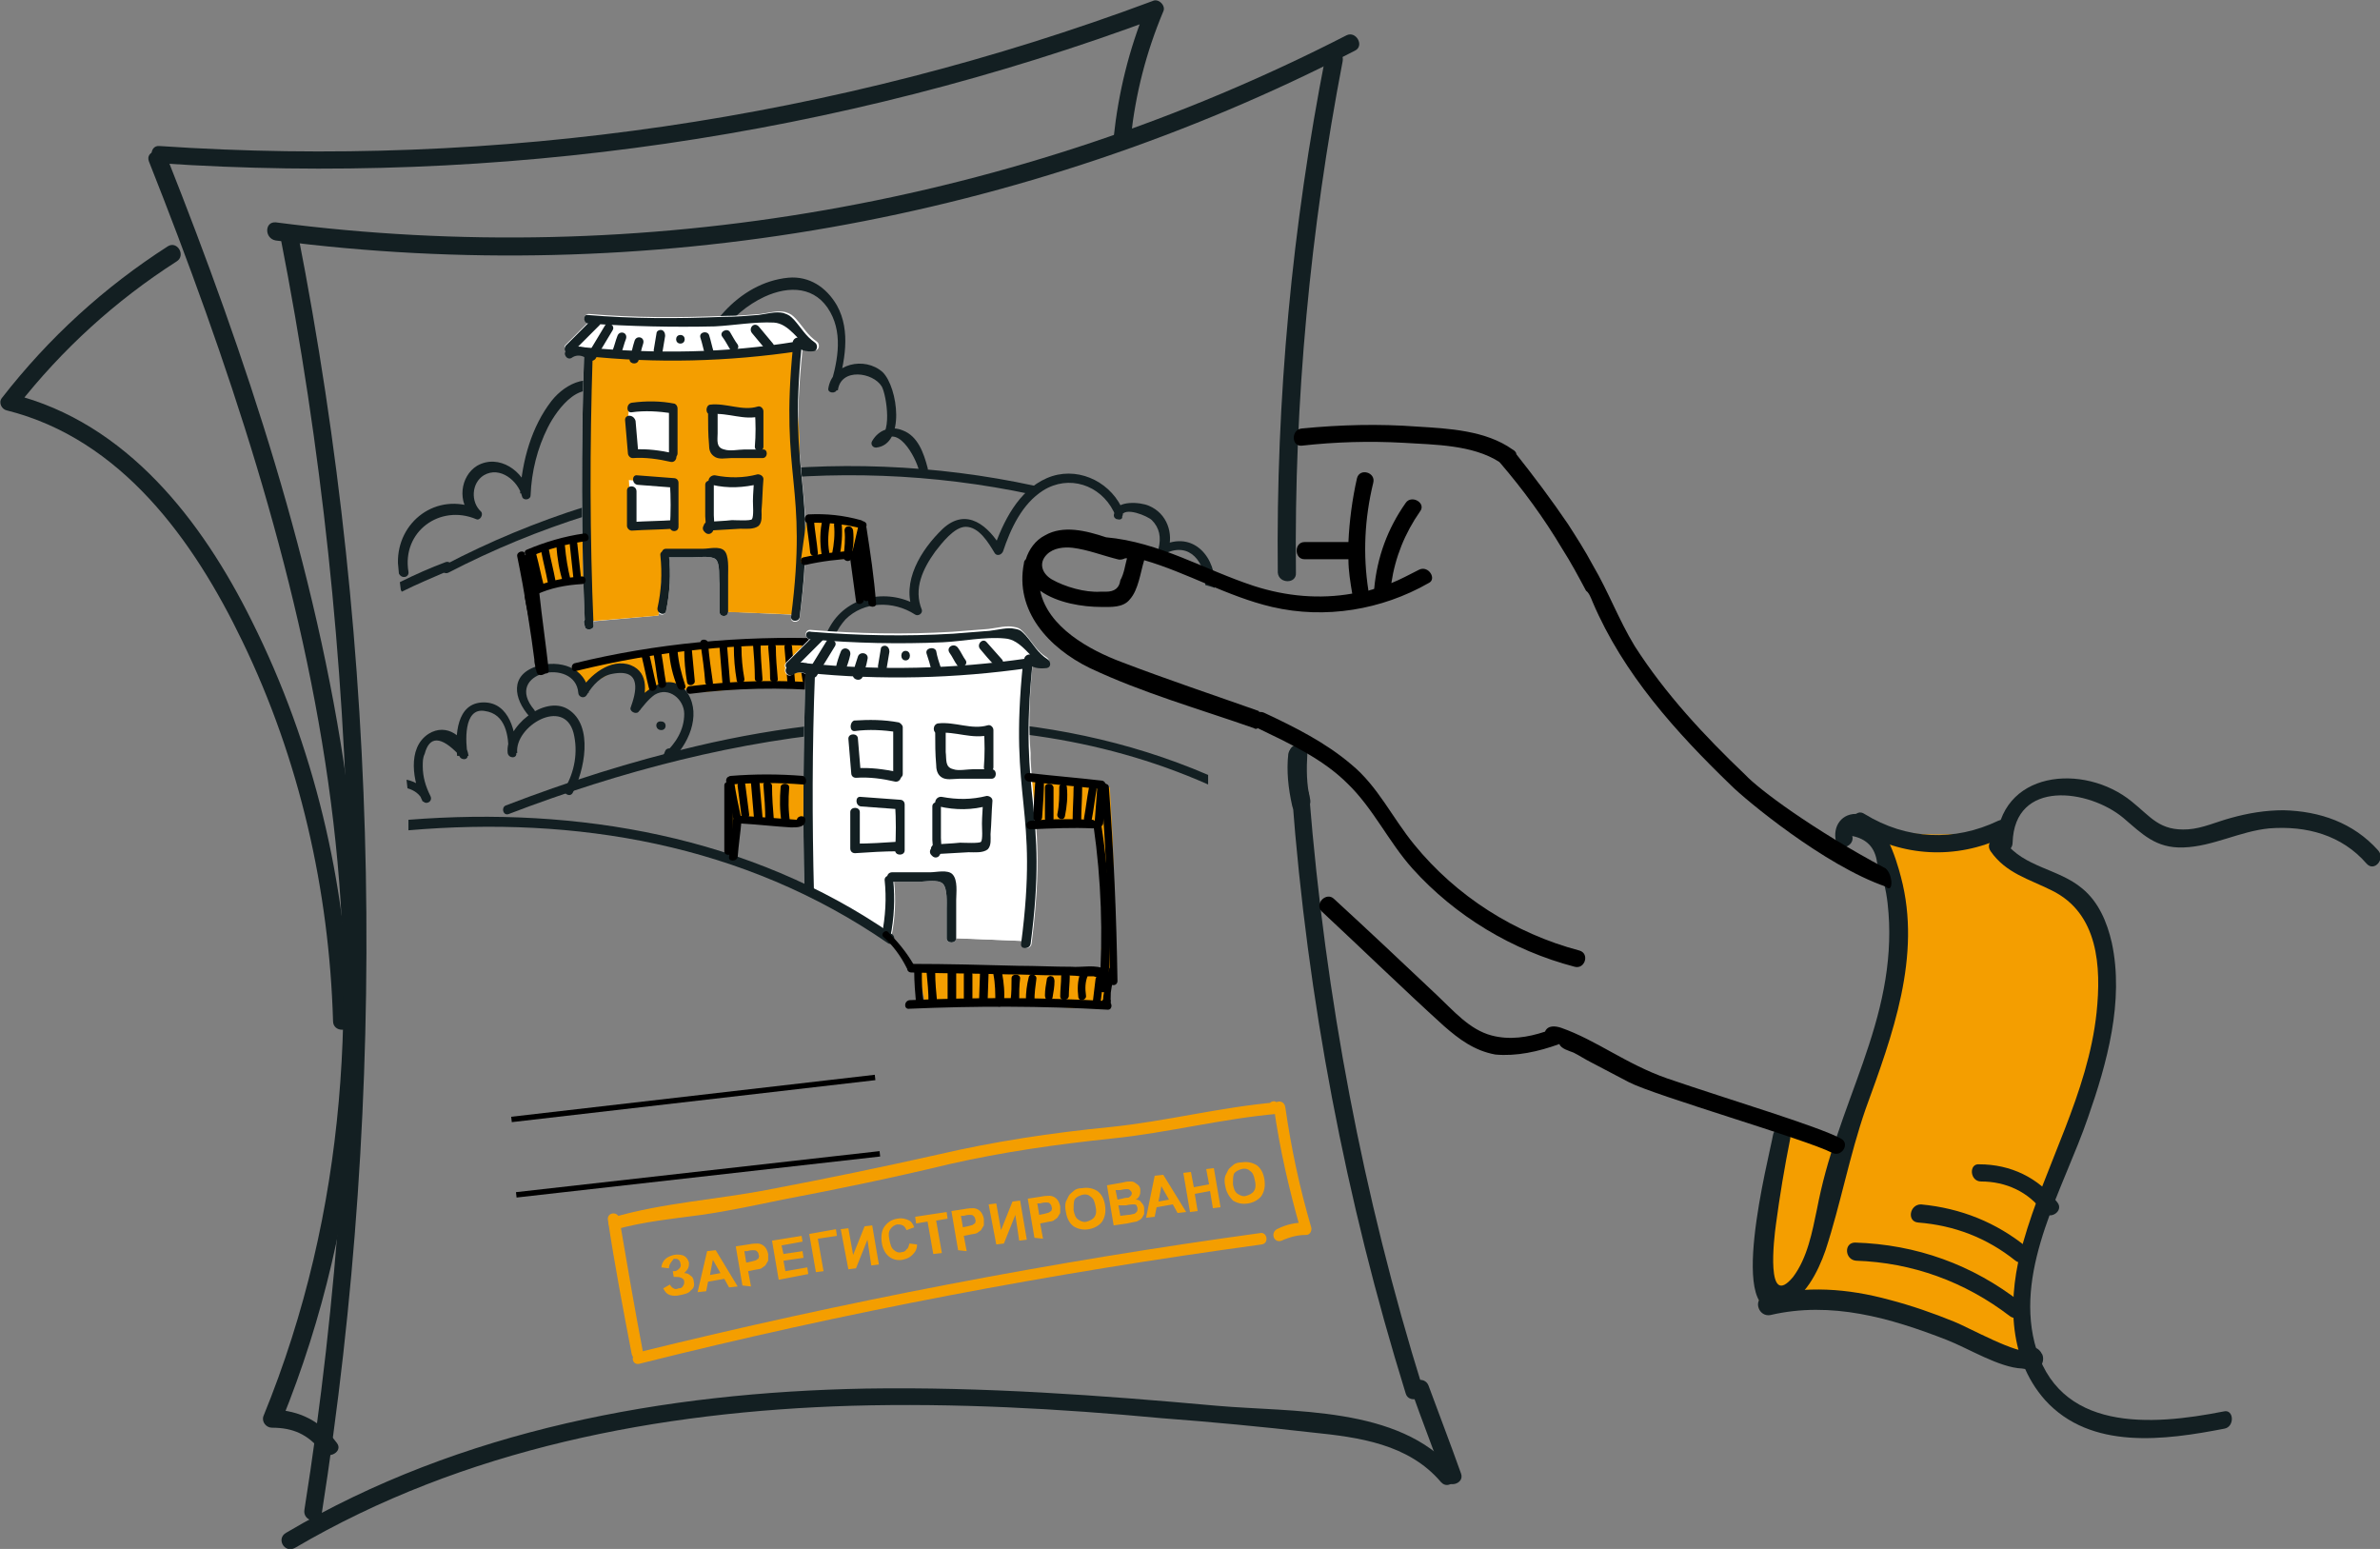 <svg version="1.1" id="hand" xmlns="http://www.w3.org/2000/svg" xmlns:xlink="http://www.w3.org/1999/xlink" x="0px" y="0px"
	 viewBox="-344.1 848.8 249.4 162.3" style="enable-background:new -344.1 848.8 249.4 162.3;" xml:space="preserve">
<rect x="-344.1" y="848.8" width="249.4" height="162.3" fill="#808080" stroke="none"/>
<style>.t0{fill:#131F22;} .t1{fill:none;stroke:#000000;stroke-width:0.567;stroke-miterlimit:22.926;} .t2{fill:#F49E00;} .t3{fill:#FFFFFF;}</style><g class="i-hand-paper-svg__paper3"><path class="t0" d="M-326.5 874.6c-6.7 4.3-12.5 9.6-17.4 15.9-.4.5 0 1.2.5 1.3 12 3 19.6 13.6 24.7 24.2 6 12.4 9.1 26.1 9.5 39.8 0 1.2 1.9 1.2 1.8 0-.4-14.5-3.8-28.9-10.3-41.9-5.2-10.5-13.1-20.8-25.1-23.8.2.4.4.9.5 1.3 4.7-6 10.3-11.1 16.7-15.2 1-.6.1-2.2-.9-1.6" id="l3"/></g><g class="i-hand-paper-svg__paper2"><path class="t0" d="M-327.4 865.9c35.5 2.4 71.2-2.8 104.5-15.2l-1.1-1.1c-1.8 4.4-2.9 8.9-3.4 13.6-.1 1.2 1.7 1.2 1.8 0 .5-4.6 1.6-8.9 3.4-13.2.3-.6-.5-1.4-1.1-1.1-33.2 12.4-68.7 17.6-104.1 15.2-1.1-.1-1.1 1.8 0 1.8"/><path class="t0" d="M-328.5 865.7c16.4 41.4 29.7 88.2 12 131.5-.2.6.3 1.2.9 1.2 2.2 0 3.8.7 5.2 2.5.7.9 2.3 0 1.6-.9-1.7-2.3-3.9-3.4-6.7-3.5l.9 1.2c17.7-43.5 4.5-90.8-12-132.4-.5-1.1-2.3-.7-1.9.4"/></g><g id="l1"><path class="t0" d="M-314.7 873.7c8.6 43.9 9.5 89.1 2.5 133.3-.2 1.2 1.6 1.6 1.8.5 7-44.5 6.2-90-2.5-134.3-.2-1.2-2-.7-1.8.5"/><path class="t0" d="M-315.2 874c38.7 5 78.4-2 113.1-19.9 1-.5.1-2.1-.9-1.6-34.5 17.7-73.8 24.6-112.2 19.6-1.2-.1-1.2 1.7 0 1.9M-313.2 1011c17.7-10.4 38.1-14.3 58.4-14.9 10.8-.3 21.7.3 32.4 1.3 5.3.4 10.6.9 15.8 1.5 4.9.5 10.1 1.2 13.5 5.2.8.9 2.1-.4 1.3-1.3-5.7-6.7-16.9-6-24.8-6.7-12.2-1.1-24.5-2-36.8-1.8-21.1.4-42.4 4.3-60.7 15.1-1.1.6-.2 2.2.9 1.6"/><path class="t0" d="M-196.2 994.5c1.1 3.1 2.3 6.2 3.4 9.2.4 1.1 2.2.6 1.8-.5-1.1-3.1-2.3-6.2-3.4-9.2-.4-1.1-2.2-.6-1.8.5"/><path class="t0" d="M-208.7 932.2c1.6 21.3 5.6 42.3 11.9 62.6.3 1.1 2.1.6 1.8-.5-6.3-20.2-10.2-41-11.9-62.1 0-1.2-1.9-1.2-1.8 0"/><path class="t0" d="M-209.1 927.8c-.2 1.8 0 3.6.4 5.4.2 1.2 2 .7 1.8-.5-.4-1.6-.4-3.2-.3-4.9.1-1.2-1.7-1.1-1.9 0M-208.3 908.8c-.2-18 1.5-35.9 4.9-53.6.2-1.2-1.5-1.6-1.8-.5-3.5 17.8-5.2 35.9-5 54.1.1 1.2 2 1.2 1.9 0"/><path class="t1" d="M-290.5 966.1l38.1-4.4M-290 974l38.1-4.3"/><path class="t0" d="M-209 927.7c-.2 1.8 0 3.6.4 5.4.2 1.2 2 .7 1.8-.5-.4-1.6-.4-3.2-.3-4.9 0-1.2-1.8-1.2-1.9 0"/></g><g class="i-hand-paper-svg__houses"><path class="t2" d="M-288.6 907.2l3.2-1.6 2.8-.1-.1 4.1-4.4.6zM-284.2 918.8l3.8-1.2 6.4-.6 7.2-.8 8-.2 1.5.1.3 2.5-.2 2.2-4-.3-9.1.8-2.3-.3-2.7-.1-1.5 1.2.1-1.6-1.4-1-.9-.7-1.6.8-2.1 1.2z"/><path class="t0" d="M-297.1 908.8c18.7-9.7 40.5-12.6 61.1-8.2.6.1.8-.8.3-.9-20.8-4.5-42.9-1.6-61.8 8.3-.6.2-.2 1.1.4.8"/><path class="t0" d="M-226.6 901.9c-1.4-2.8-4.8-4.3-7.8-3-3 1.3-4.6 4.6-5.6 7.5.3 0 .6-.1.9-.1-1.4-2.4-3.7-4.4-6.2-2.1-2.3 2.2-4.4 5.6-3.1 8.7.2-.2.5-.4.7-.5-3.1-2-7.5-1.3-9.4 2-.9 1.5-1.1 3.4-.7 5.1.4 1.3 1.3 3 2.9 2.5.6-.2.3-1.1-.3-.9-1.6.5-1.9-2.9-1.9-3.8.1-1.3.7-2.6 1.6-3.6 1.9-1.9 5-2 7.3-.5.3.2.8-.1.7-.5-.9-2.2.1-4.3 1.4-6.1.7-.9 2-2.6 3.2-2.6 1.4 0 2.4 1.7 3 2.7.2.4.7.3.9-.1.8-2.4 2-5 4.2-6.4 2.7-1.7 6-.6 7.4 2.2.2.6 1.1.1.8-.5M-301.4 931.4c.7.2 1.3.6 1.6 1.3.3.5 1.1.1.8-.5-.5-1-.8-2-.8-3.1 0-.5 0-.9.2-1.3.5-1.9 1.7-1.9 3.6.1.1.6 1 .6.9 0-.2-1.2-.5-5 1.8-4.6 2.2.3 2.5 2.6 2.5 4.4h.9c-.3-2.8 4.9-5.9 5.9-2.1.5 2 .1 4.1-.9 5.8-.3.5.5 1 .8.5 1.2-2.2 2.3-7.1-.5-8.8-2.5-1.5-6.6 1.9-6.3 4.6.1.6 1 .6.9 0 0-2.1-.7-5.3-3.4-5.3-2.9 0-3 3.5-2.8 5.6h1.2c-.3-2-2.3-3.5-4.2-2.3-2.3 1.5-1.6 5.1-.6 7.1.3-.2.5-.3.8-.5-.6-1-1.5-1.6-2.5-1.8l.1.9z"/><path class="t0" d="M-288.1 923.2c-3.4-4 4.3-5.6 4.6-1.8 0 .4.6.7.9.2.6-1 1.5-2 2.7-2.2 3.2-.6 2.4 2.1 1.9 3.5-.2.4.5.8.8.5.5-.6 1-1.3 1.7-1.8 1.5-.9 3.1.5 3.1 2 0 1.7-.9 3.1-2.1 4.2.3.2.5.3.8.5.1-.2.1-.3.2-.5.2-.6-.7-.8-.9-.3-.1.2-.1.3-.2.5-.1.5.5.8.8.5 1.8-1.6 3.2-4.7 1.8-7-1.7-2.6-4.5-.5-5.8 1.2.3.2.5.3.8.5.6-1.6 1-3.9-1-4.7-2.1-.8-4.4 1.1-5.3 2.7.3.1.6.2.9.2-.3-2.7-3.1-3.5-5.4-2.8-2.9.9-2.5 3.4-.8 5.3.2.5.8-.2.5-.7M-301.3 908.7c-.7-4.2 3.3-7.1 7.1-5.5.4.2.8-.5.5-.8-1.1-1-1-3 .3-3.8 1.7-1 3.6.6 4 2.2.1.5.9.4.9-.1.1-2.5.7-4.9 1.8-7.1 1-2 3.7-5.6 6.1-2.9.3.3.8.1.8-.3 0-4.9 6.6-6.2 8.3-1.6.1.4.8.5.9 0 .6-3.8 3-7.2 6.6-8.9 2.6-1.2 5.4-1.1 6.9 1.6 1.4 2.5.7 5.5-.1 8.1.3 0 .6.1.9.1.3-2.4 3.7-1.9 4.6-.4.5.9 1.2 5.4-.6 5.5.1.2.3.5.4.7 1.7-2.8 3.8 1.3 4.1 2.6.2.6 1.1.3.9-.3-.4-1.5-1-3.3-2.6-3.9-1.2-.5-2.5-.1-3.2 1.1-.2.3 0 .7.4.7 3.1-.3 2.3-6.3.7-7.9-1.9-1.7-5.3-.9-5.7 1.7-.1.5.8.6.9.1.8-2.8 1.5-6.1 0-8.8-1.1-1.9-2.9-3.1-5.1-2.9-5.2.5-9.3 5.5-10.1 10.4h.9c-2.1-5.6-10.2-4.2-10.2 1.8.3-.1.5-.2.8-.3-1.9-2.2-4.7-.9-6.2 1-2.1 2.7-3.1 6.3-3.3 9.7.3 0 .6-.1.9-.1-.5-2.2-3.1-4.1-5.4-2.8-1.8 1.1-2.1 3.9-.5 5.3.2-.3.3-.5.5-.8-4.3-1.8-8.4 1.4-8.3 5.7l.1 1.1c.3.6 1.1.4 1-.2M-227.3 902.5c.1-.1.3-.1.4-.2l.3.6c.3-1.1 2.8 0 3.2.4.8.8 1 1.8.7 3-.1.4.3.7.7.5 2.6-1.3 4.2 1 4.2 3.3l1 .3c.2-3.1-2.2-6.1-5.6-4.4.2.2.5.4.7.5.6-1.8-.1-3.9-2-4.7-.9-.4-3.4-.6-3.6.7-.2.4 0 .6.2.7h.1c.2.1.5 0 .5-.2v-.1c.3-.5-.5-1-.8-.4"/><path class="t0" d="M-302 910.8c1.6-.8 3.3-1.5 4.9-2.2.6-.2.3-1.1-.3-.9-1.6.6-3.2 1.3-4.8 2.1l.1.8.1.2z"/><path class="t3" d="M-282.3 901.3h4.3v6.8l-3.8.4z"/><path class="t0" d="M-274.8 925.3c.6 0 .6-.9 0-.9-.7-.1-.7.9 0 .9M-290.8 934.1c23.2-8.9 50.3-13.3 73.3-3.1v-1c-16.7-7.2-36-7.2-53.7-3-6.8 1.6-13.4 3.7-19.9 6.2-.5.2-.3 1.1.3.9"/><path class="t3" d="M-260 885.4c.4.2.9.2 1.4.1.4-.1.4-.7.1-.9-1-.7-1.4-1.5-2.2-2.4-.4-.4-.5-.5-1.1-.7-.8-.2-1.8.1-2.6.2-1.2.1-2.4.2-3.7.2-4.8.2-9.6.2-14.3-.2-.6 0-.6.8-.1.9l-2.3 2.3c-.2.2-.2.4 0 .6-.2.4.2 1 .6.7.4-.3.9-.3 1.3-.1-.3 9.4-.3 18.8.1 28.2.3 0 .6-.1.9-.1l-.1-.3h-.3v-.3c-.3 0-.7.1-.6.4 0 .2.1.4.1.5.1.4.9.3.9-.1v-.5l6.8-.6v-.3c.2.3.7.3.8-.2.4-1.9.5-3.7.3-5.6h2.4c.7 0 2-.2 2.5.2.5.5.3 1.9.4 2.6v2.9c0 .6.9.6.9 0l6.6.3v.3c-.1.6.9.6.9 0 1.3-9.8.2-12.9-.1-18.7v-.6c-.1-2.3 0-5 .4-8.8"/><path class="t2" d="M-260.7 890.2l-.1-4.6-5.8.5-8.4.1-7.4-.3-.1 17.8.2 10.2 7.2-.6.2-1.6.2-3.4.3-1.6 4.6.2 1.5.5-.1 4.7v.8l7.6.3.5-2.1v-16.5l-.4-4.4zm-12.5 13.5h-4.3l-.5-1.4-.2-3.2 3 .3 1.9.2.2 3-.1 1.1zm-5.1-10.8l.1-1.3 3.3-.3 1.4.7-.1 3.9-.3.7-4.1-.5-.3-3.2zm13.5 9.8l-1 1.1-3.8.2v-4.8l2.6.1 2.3-.3-.1 3.7zm.4-7.7l-.4 1.2h-4.1l-.6-2.3v-2.5l5.1.6v3z"/><path class="t0" d="M-282.9 886.2c-.3 9.4-.3 18.8.1 28.2.3 0 .6-.1.9-.1 0-.2-.1-.4-.1-.5-.1-.4-1-.2-.9.2 0 .2.1.4.1.5.1.4.9.3.9-.1-.4-9.4-.4-18.8-.1-28.2 0-.4-.9-.4-.9 0"/><path class="t0" d="M-282.8 886.1c7.5.8 15 .6 22.4-.5-.2-.2-.4-.3-.6-.5-1.4 14 1.6 14.3-.2 28.3-.1.6.9.6.9 0 1.8-14-1.2-14.3.2-28.3 0-.3-.3-.5-.6-.5-7.3 1.2-14.7 1.3-22.1.6-.6-.1-.6.9 0 .9"/><path class="t0" d="M-277.9 892c1.4-.2 2.8-.1 4.2.1-.1-.2-.2-.3-.3-.5v4.7c0 .6.9.6.9 0v-4.7c0-.2-.1-.4-.3-.5-1.5-.3-3-.3-4.5-.1-.6.1-.6 1.1 0 1"/><path class="t0" d="M-278.6 892.8c.1 1.2.2 2.3.3 3.5 0 .2.2.5.5.5 1.3-.1 2.7.1 4 .4.6.1.8-.8.3-.9-1.4-.3-2.8-.5-4.2-.4l.5.5c-.1-1.2-.2-2.3-.3-3.5-.2-.7-1.1-.7-1.1-.1M-277.3 899.6l3.9.3-.5-.5c.1 1.5.1 3.1 0 4.6 0 .6.9.6.9 0v-4.6c0-.3-.2-.5-.5-.5l-3.9-.3c-.5 0-.5.9.1 1"/><path class="t0" d="M-278.4 900.2v3.7c0 .2.2.5.5.5 1.5-.1 2.9-.1 4.4-.2.6 0 .6-1 0-.9-1.5.1-2.9.1-4.4.2l.5.5v-3.7c0-.7-1-.7-1-.1M-269.9 892.2c0 1.1 0 2.1.1 3.2 0 .5.1.9.5 1.2.5.4 1.2.2 1.8.2h3.3c.6 0 .6-1 0-.9h-1.9c-.6 0-1.5.2-2.1 0-.9-.2-.7-1-.7-1.7v-2c-.1-.6-1-.6-1 0"/><path class="t0" d="M-269.6 892.2c1.8-.2 3.5.7 5.2.2-.2-.2-.4-.3-.6-.5.1 1.2.1 2.5 0 3.7 0 .6.9.6.9 0v-3.7c0-.3-.3-.6-.6-.5-1.6.5-3.3-.4-5-.2-.5.1-.5 1.1.1 1M-270.2 899.6V902.9c0 .2.1.9 0 1h.7l-.1-.1v.6c.4-.5-.3-1.1-.7-.7v.1c-.2.2-.2.5 0 .7l.1.1c.2.2.5.2.7 0 .4-.4.2-1.3.2-1.8v-3.1c.1-.7-.9-.7-.9-.1"/><path class="t0" d="M-269.5 899.6c1.7.4 3.3.3 5-.1-.2-.2-.4-.3-.6-.5 0 .8-.1 1.5-.1 2.3 0 .4.1 1.6-.1 1.9-.1.2-1.8.1-2.1.1-.8.1-1.7.1-2.5.2-.6 0-.6 1 0 .9l3.4-.2c.5 0 1.4.1 1.9-.3.4-.4.3-1.1.3-1.6.1-1.1.1-2.2.2-3.3 0-.3-.3-.5-.6-.5-1.5.4-3 .4-4.5.1-.7 0-.9.9-.3 1M-274.9 907c.2 1.9.1 3.7-.3 5.5-.1.6.8.9.9.3.4-1.9.5-3.8.3-5.8 0-.6-1-.6-.9 0"/><path class="t0" d="M-274.3 907.2h2.7c.7 0 2-.2 2.5.2.5.5.3 1.9.4 2.6v2.9c0 .6.9.6.9 0v-3.8c0-.7.1-2.1-.4-2.6s-1.6-.2-2.2-.2h-3.9c-.6 0-.6.9 0 .9M-284.2 886.3c.4-.3.9-.3 1.3-.1.5.3 1-.5.5-.8-.7-.4-1.6-.4-2.3.1-.5.3 0 1.1.5.8"/><path class="t0" d="M-284.1 885.7l2.8-2.8c.4-.4-.2-1.1-.7-.7l-2.8 2.8c-.4.5.2 1.1.7.7"/><path class="t0" d="M-282.4 882.7c4.4.3 8.8.4 13.2.3 2-.1 4.2-.5 6.2-.4 1.6.1 2.6 2 3.9 2.9 0-.3.1-.6.1-.9-.5.1-.9 0-1.2-.3-.5-.4-1.1.3-.7.7.7.5 1.3.7 2.1.6.4-.1.4-.7.1-.9-1-.7-1.4-1.5-2.2-2.4-.4-.4-.5-.5-1.1-.7-.8-.2-1.8.1-2.6.2-1.2.1-2.4.2-3.7.2-4.8.2-9.6.2-14.3-.2-.4 0-.4.9.2.9"/><path class="t0" d="M-281.7 886.4l1.8-3c.3-.5-.5-1-.8-.5l-1.8 3c-.4.5.4 1 .8.5M-279.4 884c-.2.5-.3 1-.5 1.5-.2.6.7.8.9.3.2-.5.3-1 .5-1.5.2-.7-.7-.9-.9-.3M-277.6 884.5c-.2.6-.3 1.2-.5 1.8-.2.6.7.8.9.3.2-.6.3-1.2.5-1.8.2-.7-.7-.9-.9-.3M-275.3 883.7l-.3 1.8c0 .3.1.5.3.6.2.1.5-.1.6-.3l.3-1.8c0-.3-.1-.5-.3-.6-.3-.1-.6.1-.6.3M-272.8 884.8c.6 0 .6-.9 0-.9s-.6.9 0 .9M-270.7 884.2c.2.6.3 1.2.5 1.8.2.6 1.1.3.9-.3-.2-.6-.3-1.2-.5-1.8-.2-.5-1.1-.3-.9.3M-268.4 884.1c.3.4.5.8.8 1.3.3.5 1.1 0 .8-.5-.3-.4-.5-.8-.8-1.3-.3-.5-1.2 0-.8.5M-265.3 883.7l1.5 1.8c.4.5 1.1-.2.7-.7l-1.5-1.8c-.5-.5-1.1.2-.7.7"/><path class="t2" d="M-259.6 903.4l3.7.3 2.6.2-1.6 3.4-5.3.4z"/><path d="M-271.8 921.5c4.7-.6 9.5-.7 14.3-.3.5 0 .5-.8 0-.8-4.8-.4-9.5-.3-14.3.3-.5 0-.5.8 0 .8M-283.7 919.1c8.5-2.1 17.2-3 26-2.6.5 0 .5-.8 0-.8-8.8-.3-17.6.5-26.2 2.6-.5.2-.3 1 .2.8"/><path d="M-276.9 917.4c.3 1.2.5 2.3.8 3.5.1.5.9.3.8-.2-.3-1.2-.5-2.3-.8-3.5-.1-.5-.9-.3-.8.2M-275.6 917.4c.2 1.1.3 2.1.5 3.2.1.5.9.3.8-.2-.2-1.1-.3-2.1-.5-3.2 0-.5-.8-.3-.8.2M-274 917c.1 1.3.4 2.6.9 3.8.2.5 1 .3.8-.2-.4-1.2-.7-2.4-.8-3.6-.2-.6-1-.6-.9 0M-272.4 916.8c0 1.2.1 2.3.3 3.5.1.5.9.3.8-.2-.1-1.1-.2-2.2-.3-3.2 0-.7-.8-.7-.8-.1M-270.7 916.2c.2 1.4.4 2.7.5 4.1.1.5.9.5.8 0-.2-1.4-.4-2.7-.5-4.1 0-.5-.9-.5-.8 0M-268.7 916.6c.1 1.2.2 2.5.3 3.7 0 .5.9.5.8 0-.1-1.2-.2-2.5-.3-3.7-.1-.5-.9-.5-.8 0M-267.2 916.6c0 1.2.1 2.3.3 3.5.1.5.9.3.8-.2-.2-1.1-.3-2.2-.3-3.2 0-.6-.8-.6-.8-.1M-265.2 916.2c.1 1.2.2 2.5.2 3.7 0 .5.9.5.8 0-.1-1.2-.2-2.5-.2-3.7 0-.5-.8-.5-.8 0M-263.6 916.6c.1 1.1.2 2.2.2 3.3 0 .5.9.5.8 0-.1-1.1-.2-2.2-.2-3.3 0-.5-.8-.5-.8 0M-261.9 916.6c.1 1.2.2 2.3.3 3.5 0 .5.9.5.8 0-.1-1.2-.2-2.3-.3-3.5 0-.5-.8-.5-.8 0M-260.2 916.8c-.1 1.1 0 2.2.2 3.3.1.5.9.3.8-.2-.2-1-.2-2-.2-3 .1-.7-.7-.7-.8-.1M-259.1 916.5c.3 1.4.6 2.8.8 4.2.1.5.9.3.8-.2-.3-1.4-.6-2.8-.8-4.2-.1-.5-.9-.3-.8.2M-288.5 907.1c1.9-.8 3.8-1.3 5.8-1.6.5-.1.3-.9-.2-.8-2.1.3-4.1.9-6 1.7-.5.2 0 .9.4.7"/><path d="M-289.3 907.4c.3 1.1.5 2.2.8 3.3.1.5.9.3.8-.2-.3-1.1-.5-2.2-.8-3.3-.1-.5-.9-.3-.8.2"/><path d="M-287.9 911.1c1.5-.7 3.1-1 4.8-1.1.5 0 .5-.8 0-.8-1.8.1-3.6.5-5.2 1.2-.5.2-.1.9.4.7"/><path d="M-288.7 907.1c.3 1.1.5 2.2.8 3.3.1.5.9.3.8-.2-.3-1.1-.5-2.2-.8-3.3-.1-.6-.9-.4-.8.2M-287.4 906.5c.2 1.1.5 2.2.7 3.3.1.5.9.3.8-.2-.2-1.1-.5-2.2-.7-3.3-.1-.5-.9-.3-.8.2M-285.8 906c.1 1.3.3 2.6.7 3.8.1.5.9.3.8-.2-.3-1.2-.5-2.4-.6-3.6-.1-.5-.9-.5-.9 0M-284.4 905.8l.4 3.7c.1.5.9.5.8 0l-.4-3.7c0-.5-.8-.5-.8 0M-259.4 903.6c1.8-.1 3.6.1 5.3.5.5.1.7-.7.2-.8-1.8-.5-3.6-.7-5.5-.6-.5.1-.5.9 0 .9M-259.7 908c1.7-.4 3.5-.6 5.3-.7.5 0 .5-.8 0-.8-1.9.1-3.7.3-5.5.7-.5.1-.3.9.2.8"/><path d="M-259.6 903.4c.1 1.1.3 2.2.4 3.3.1.5.9.5.8 0-.1-1.1-.3-2.2-.4-3.3-.1-.5-.9-.5-.8 0M-257.9 903.2c-.3 1.2-.3 2.5-.1 3.7.1.5.9.3.8-.2-.2-1.1-.1-2.2.1-3.3.1-.5-.7-.8-.8-.2M-256.7 903.8c.1 1 0 2-.2 3-.1.5.7.7.8.2.2-1.1.3-2.2.2-3.3 0-.4-.8-.4-.8.1M-255.6 904.4c.1.9 0 1.8-.1 2.7-.1.5.7.7.8.2.2-1 .3-1.9.2-2.9-.1-.6-.9-.6-.9 0"/><path d="M-254.1 903.7l-.7 3c-.1.5.7.7.8.2l.7-3c.1-.5-.7-.7-.8-.2"/><path d="M-255 907.4c.2 1.5.4 3 .6 4.4.1.5.9.3.8-.2-.2-1.5-.4-3-.6-4.4-.1-.5-.9-.3-.8.2M-254.1 904.3c.4 2.5.8 5.1 1 7.7 0 .5.9.5.8 0-.2-2.7-.6-5.3-1-7.9-.1-.6-.9-.3-.8.2M-289.1 911.4c.2 1.2.5 2.5.7 3.7.1.6 1 3.3.6 3.8.2 0 .4-.1.6-.1 0 .1.1.1.1.2l-.4.4h.1c.5 0 .5-.8 0-.8h-.1c-.2 0-.4.2-.4.4v.1c0 .1.1.3.2.4h.1c.2.1.4 0 .6-.1.5-.7-.2-2.2-.3-3-.3-1.7-.6-3.5-1-5.2-.1-.6-.9-.3-.8.2"/><path d="M-289.9 907.1c.8 3.9 1.4 7.7 1.9 11.6.3 0 .5-.1.8-.1l-.1-.7c-.1-.5-.9-.3-.8.2 0 .2.1.4.1.7.1.5.9.4.8-.1-.5-4-1.1-7.9-1.9-11.9-.1-.4-.9-.2-.8.3"/><path d="M-288.4 910.8c.3 2.7.7 5.4 1 8.2.1.5.9.5.8 0-.3-2.7-.7-5.4-1-8.2-.1-.5-.9-.5-.8 0M-254.2 906c.2 1.8.4 3.6.5 5.4.3 0 .5-.1.8-.1-.3-1.7-.6-3.4-.9-5-.1-.5-.9-.3-.8.2.3 1.7.6 3.4.9 5 .1.4.8.4.8-.1-.2-1.8-.3-3.6-.5-5.4 0-.5-.9-.5-.8 0"/><path class="t2" d="M-247.9 950.1l19.9.8-.1 1.6v1.4l-3.7.5-11.3-.9-4.1.3z"/><path class="t2" d="M-236.7 930.2l8.9 1.1.3 5.5.4 14.2-1 .1-.6-2.8.6-6.8-.9-5.9-3.9-.4-3.2.5zM-267.8 930.7h8.9l-.9 4.2-1.8.5-4.9-.6-.9 2.7z"/><path class="t3" d="M-235.9 918.5c.4.2.9.2 1.4.1.5-.1.4-.7.1-.9-1.1-.7-1.5-1.6-2.3-2.5-.4-.4-.5-.6-1.1-.7-.8-.2-1.8.1-2.7.2-1.3.1-2.5.2-3.8.3-5 .3-9.9.2-14.9-.2-.6 0-.6.8-.1 1l-2.4 2.4c-.2.2-.2.4-.1.6-.2.4.2 1 .7.7.4-.3.9-.3 1.4-.1-.2 7.6-.3 15.2-.1 22.8l2.9.9 5.3 3.7.5.6c.2 0 .4-.1.4-.4.4-1.9.5-3.9.3-5.8h2.5c.7 0 2.1-.3 2.6.2s.4 2 .4 2.7v3c0 .6 1 .6 1 0l6.9.3v.3c-.1.6.9.6 1 0 1.3-10.2.2-13.4-.1-19.4v-.6c-.2-2.3-.2-5.2.2-9.2"/><path class="t3" d="M-236.6 923.5l-.1-4.8-6.1.5-8.7.2-7.7-.3-.1 18.5.1 4.8 2.3.7 5.3 3.7.1.2.1-1.1.2-3.6.3-1.6 4.9.2 1.5.5-.1 4.9v.8l7.9.3.5-2.2v-17.1l-.4-4.6zm-13 14.1h-4.4l-.6-1.4-.2-3.3 3.1.3 1.9.2.2 3.1v1.1zm-5.3-11.3l.1-1.3 3.5-.3 1.4.8-.1 4-.3.8-4.2-.6-.4-3.4zm14.1 10.2l-1.1 1.2-3.9.2v-5l2.7.1 2.4-.3-.1 3.8zm.3-7.9l-.4 1.3h-4.2l-.7-2.4v-2.6l5.3.6v3.1z"/><path class="t0" d="M-259.7 919.4c-.2 7.6-.3 15.2-.1 22.8l1 .3c-.2-7.7-.2-15.4.1-23.1 0-.4-1-.4-1 0"/><path class="t0" d="M-259.6 919.3c7.8.8 15.6.6 23.3-.5-.2-.2-.4-.3-.6-.5-1.5 14.6 1.7 14.9-.2 29.4-.1.6.9.6 1 0 1.9-14.5-1.3-14.8.2-29.4 0-.4-.3-.5-.6-.5-7.6 1.1-15.4 1.3-23.1.5-.6 0-.6 1 0 1"/><path class="t0" d="M-254.5 925.4c1.5-.2 2.9-.1 4.4.1-.1-.2-.2-.3-.4-.5v4.9c0 .6 1 .6 1 0V925c0-.2-.2-.4-.4-.5-1.6-.3-3.1-.3-4.7-.2-.5.2-.5 1.2.1 1.1"/><path class="t0" d="M-255.2 926.2l.3 3.6c0 .3.2.5.5.5 1.4-.1 2.8.1 4.1.4.6.1.9-.8.3-1-1.5-.3-2.9-.5-4.4-.4l.5.5-.3-3.6c0-.6-1-.6-1 0M-253.9 933.3c1.4.1 2.7.2 4.1.3l-.5-.5c.1 1.6.1 3.2 0 4.8 0 .6 1 .6 1 0v-4.8c0-.3-.2-.5-.5-.5-1.4-.1-2.7-.2-4.1-.3-.6-.1-.6.9 0 1"/><path class="t0" d="M-255 933.9v3.8c0 .3.2.5.5.5 1.5-.1 3-.2 4.5-.2.6 0 .6-1 0-1-1.5.1-3 .2-4.5.2l.5.5v-3.8c0-.6-1-.6-1 0M-246.1 925.6c0 1.1 0 2.2.1 3.3 0 .5.1 1 .5 1.3.5.4 1.3.2 1.9.2h3.4c.6 0 .6-1 0-1h-1.9c-.6 0-1.6.2-2.1 0-.9-.2-.7-1-.8-1.8v-2.1c-.2-.5-1.2-.5-1.1.1"/><path class="t0" d="M-245.8 925.6c1.8-.2 3.6.7 5.4.2-.2-.2-.4-.3-.6-.5.1 1.3.1 2.6 0 3.9 0 .6 1 .6 1 0v-3.9c0-.3-.3-.6-.6-.5-1.7.5-3.4-.4-5.2-.2-.6.1-.6 1.1 0 1M-246.4 933.3v3.5c0 .2.1.9 0 1h.7l-.1-.1v.6c.4-.5-.3-1.2-.7-.7v.1c-.2.2-.2.5 0 .7l.1.1c.2.2.5.2.7 0 .4-.5.2-1.3.2-1.9v-3.3c.1-.6-.9-.6-.9 0"/><path class="t0" d="M-245.7 933.3c1.7.4 3.5.4 5.2-.1-.2-.2-.4-.3-.6-.5 0 .8-.1 1.6-.1 2.4 0 .4.1 1.7-.1 1.9-.1.2-1.9.1-2.2.1-.9.1-1.7.1-2.6.2-.6 0-.6 1 0 1l3.5-.2c.6 0 1.5.1 2-.3.4-.4.3-1.1.3-1.6.1-1.2.1-2.3.2-3.5 0-.3-.3-.5-.6-.5-1.6.4-3.1.4-4.7.1-.7-.1-1 .9-.3 1M-251.4 941c.2 1.9.1 3.8-.3 5.8l.5.6c.2 0 .4-.1.4-.4.4-2 .5-4 .3-6 .1-.6-.9-.6-.9 0"/><path class="t0" d="M-250.7 941.2h2.8c.7 0 2.1-.3 2.6.2s.4 2 .4 2.7v3c0 .6 1 .6 1 0v-4c0-.7.2-2.1-.4-2.7-.5-.5-1.7-.2-2.3-.2h-4c-.7 0-.7 1-.1 1M-261 919.5c.4-.3.9-.3 1.4-.1.5.3 1-.5.5-.9-.7-.4-1.7-.4-2.4.1-.6.4-.1 1.2.5.9"/><path class="t0" d="M-260.9 918.9l2.9-2.9c.5-.4-.2-1.1-.7-.7l-2.9 2.9c-.5.4.2 1.1.7.7"/><path class="t0" d="M-259.1 915.8c4.6.4 9.2.5 13.8.3 2.1-.1 4.4-.6 6.5-.4 1.7.1 2.7 2.1 4.1 3 0-.3.1-.6.1-.9-.5.1-.9 0-1.3-.3-.5-.4-1.2.3-.7.7.7.6 1.3.7 2.2.6.5-.1.4-.7.1-.9-1.1-.7-1.5-1.6-2.3-2.5-.4-.4-.5-.6-1.1-.7-.8-.2-1.8.1-2.7.2-1.3.1-2.5.2-3.8.3-5 .3-9.9.2-14.9-.2-.7-.2-.7.8 0 .8"/><path class="t0" d="M-258.5 919.6l1.9-3.1c.3-.5-.5-1-.9-.5l-1.9 3.1c-.2.5.6 1 .9.5M-256 917.1c-.2.5-.4 1.1-.5 1.6-.2.6.8.9 1 .3.2-.5.4-1.1.5-1.6.1-.7-.8-.9-1-.3M-254.2 917.6c-.2.6-.4 1.2-.5 1.8-.2.6.8.9 1 .3.2-.6.4-1.2.5-1.8.2-.7-.8-.9-1-.3M-251.8 916.8l-.3 1.8c0 .3.1.5.3.6.2.1.6-.1.6-.3l.3-1.8c0-.3-.1-.5-.3-.6-.2-.1-.6 0-.6.3M-249.2 918c.6 0 .6-1 0-1s-.6 1 0 1M-247 917.3c.2.6.4 1.2.5 1.8.2.6 1.1.3 1-.3-.2-.6-.4-1.2-.5-1.8-.2-.5-1.2-.3-1 .3M-244.6 917.2c.3.4.5.9.8 1.3.3.5 1.2 0 .9-.5-.3-.4-.5-.9-.8-1.3-.4-.6-1.3-.1-.9.5M-241.4 916.8c.5.6 1 1.2 1.6 1.8.4.5 1.1-.2.7-.7l-1.6-1.8c-.4-.5-1.1.2-.7.7M-301.3 935.8c17.5-1.5 35.1 1.4 50.2 11.8.5.4 1-.5.5-.9-14.9-10.3-33-13.4-50.7-12v1.1z"/><path d="M-267.5 931c2.5-.2 5-.2 7.5 0 .5.1.5-.8 0-.9-2.5-.2-5-.2-7.5 0-.5.1-.5 1 0 .9"/><path d="M-268 930.7l.8 4.2c.1.5.9.3.8-.2-.3-1.4-.6-2.8-.8-4.2-.1-.6-.9-.4-.8.2"/><path d="M-267.3 934.8c-.1 1.3-.3 2.6-.4 3.8-.1.5.8.5.9 0 .1-1.3.3-2.6.4-3.8 0-.6-.8-.6-.9 0"/><path d="M-268.2 931.1v6.9c0 .5.8.5.9 0v-6.9c-.1-.5-.9-.5-.9 0M-266.3 935.1c1.7.1 3.4.3 5.1.4.7 0 1.5 0 1.5-.8 0-.5-.8-.5-.9 0 0 0-5.2-.4-5.7-.4-.6-.1-.6.8 0 .8"/><path d="M-266.8 931.2l.4 3.1c.1.5.9.3.8-.2l-.4-3.1c-.1-.5-.9-.3-.8.2M-265.4 930.9c.1 1.2.2 2.3.3 3.5 0 .5.9.5.9 0-.1-1.2-.2-2.3-.3-3.5-.1-.5-1-.5-.9 0M-264.1 931.1c.1 1.2.2 2.4.2 3.7 0 .5.9.5.9 0-.1-1.2-.2-2.4-.2-3.7-.1-.5-1-.5-.9 0M-262.3 931.3c-.1 1.2-.1 2.4.1 3.7.1.5.9.5.9 0-.2-1.2-.2-2.4-.1-3.7 0-.5-.9-.5-.9 0M-236.3 930.7c2.6.3 5.1.5 7.7.8.5.1.5-.8 0-.9-2.6-.3-5.1-.5-7.7-.8-.6 0-.6.8 0 .9M-236.1 935.7c2.2-.1 4.4-.2 6.5-.1.5 0 .5-.8 0-.9-2.2-.1-4.4-.1-6.5.1-.6.1-.6.9 0 .9"/><path d="M-229.1 931.1c-.1 1.3-.2 2.7-.3 4 0 .5.8.5.9 0 .1-1.3.2-2.7.3-4 0-.5-.9-.5-.9 0M-235.6 930.5c-.1 1.3-.2 2.7-.2 4 0 .5.8.5.9 0 .1-1.3.2-2.7.2-4 0-.5-.8-.5-.9 0M-234.6 931.3v3.3c0 .5.9.5.9 0v-3.3c-.1-.5-.9-.5-.9 0M-233.1 931.3c0 .9 0 1.9-.2 2.8-.1.5.7.8.8.2.2-1 .3-2 .2-3 0-.5-.8-.5-.8 0M-231.6 931.3c0 1.2-.1 2.3-.1 3.5 0 .5.8.5.9 0 0-1.2.1-2.3.1-3.5 0-.5-.8-.5-.9 0M-230 931.4c-.2 1-.3 2-.5 3.1-.1.5.7.8.8.2.2-1 .3-2 .5-3.1.1-.5-.7-.7-.8-.2"/><path d="M-228.7 931.3c.5 6.8.8 13.5.9 20.3.3 0 .6-.1.8-.1 0-.2-.1-.3-.1-.5-.1-.5-1-.3-.8.2 0 .2.1.3.1.5.1.5.8.4.8-.1-.1-6.8-.4-13.6-.9-20.3 0-.5-.8-.5-.8 0"/><path d="M-229.5 935.4c.8 5.6 1 11.3.6 17 0 .5.8.5.9 0 .4-5.8.2-11.5-.7-17.2-.1-.5-.9-.3-.8.2"/><path d="M-248.6 950.7c3.4.1 6.8.1 10.2.2 1.7 0 3.3.1 5 .1.9 0 1.8 0 2.6.1h1.3c.6.2.8.1.5-.2.2-.1.3-.2.5-.3h-.1c-.5-.1-.8.7-.2.8h.1c.2 0 .4-.1.5-.3 0-.1 0-.1.1-.2.1-.2-.1-.4-.2-.5-.8-.6-2.6-.2-3.5-.3-1.9 0-3.7-.1-5.6-.1-3.7-.1-7.5-.2-11.2-.2-.6 0-.6.9 0 .9M-248.8 954.5c6.9-.3 13.9-.3 20.8.1.5 0 .5-.8 0-.9-6.9-.4-13.9-.4-20.8-.1-.6.1-.6 1 0 .9"/><path d="M-227.9 950.4c-.2.7-.4 1.5-.5 2.2 0 .3-.1.5-.1.8v.3s-.1.3 0 .1c.3 0 .6.1.8.1v-.2c.1-.5-.8-.5-.9 0v.2c0 .5.7.5.8.1.1-.4.1-.8.1-1.2.1-.8.3-1.5.5-2.2.2-.5-.6-.7-.7-.2M-248.3 950.6c0 1.1.1 2.3.2 3.4.1.5.9.3.8-.2-.2-1-.2-2.1-.2-3.2.1-.6-.8-.6-.8 0M-247 950.7c.1 1 .2 2.1.2 3.1 0 .5.9.5.9 0-.1-1-.2-2.1-.2-3.1-.1-.5-.9-.5-.9 0M-244.8 950.7v3.1c0 .5.9.5.9 0v-3.1c-.1-.5-.9-.5-.9 0M-243.1 950.9v2.5c0 .5.9.5.9 0v-2.5c-.1-.5-.9-.5-.9 0M-241.4 950.6l-.1 2.9c0 .5.8.5.9 0l.1-2.9c0-.6-.8-.6-.9 0M-240 950.9c.2 1 .2 2 .2 3 0 .5.8.5.9 0 .1-1.1 0-2.1-.2-3.2-.2-.6-1-.4-.9.2M-238.1 951.3c0 .8 0 1.5-.1 2.3 0 .5.8.5.9 0 0-.8 0-1.5.1-2.3 0-.5-.9-.5-.9 0M-236.3 951.2c-.2.8-.3 1.6-.3 2.4 0 .5.9.5.9 0 0-.7.1-1.5.2-2.2.1-.5-.7-.7-.8-.2M-234.4 951.4c-.1.6-.2 1.1-.2 1.7 0 .2.1.5.3.5.2.1.5-.1.5-.3.1-.6.2-1.1.2-1.7 0-.2-.1-.5-.3-.5-.2-.1-.5.1-.5.3M-232.9 951.1c0 .7-.1 1.4-.1 2.1 0 .5.8.5.9 0 0-.7.1-1.4.1-2.1 0-.5-.9-.5-.9 0M-230.9 950.8c-.3.8-.3 1.7-.2 2.5.1.5.9.3.8-.2-.1-.7-.1-1.4.2-2.1.2-.4-.6-.7-.8-.2M-229.3 951.4c-.1.8-.2 1.7-.3 2.5-.1.5.7.8.8.2.1-.8.2-1.7.3-2.5.1-.5-.7-.8-.8-.2M-251.5 947c1 .9 1.8 2 2.4 3.2.3.5 1 0 .7-.4-.7-1.2-1.6-2.3-2.6-3.3-.3-.4-.9.2-.5.5"/></g><g class="i-svg__mark"><path class="t2" d="M-280.4 976.6c.7 4.7 1.6 9.4 2.5 14.1.2.8 1.4.6 1.2-.1-.9-4.7-1.7-9.4-2.5-14.1-.1-.8-1.3-.7-1.2.1"/><path class="t2" d="M-279.5 977.6c2.9-.8 5.9-1.1 8.9-1.5 2.8-.4 5.6-1 8.5-1.6 5.8-1.1 11.6-2.3 17.4-3.7 5.7-1.3 11.4-2.1 17.1-2.7 5.9-.6 11.6-2.1 17.5-2.6.7-.1.7-1.1 0-1.2-.1 0-.3 0-.4-.1-.8-.1-1 1.1-.2 1.2.1 0 .3 0 .4.1v-1.2c-5.9.5-11.6 2-17.5 2.6-6.1.6-12.1 1.5-18.1 2.9-5.8 1.3-11.6 2.5-17.4 3.6-5.5 1.1-11.3 1.4-16.7 3-.7.3-.2 1.4.5 1.2M-277.1 991.7c21.5-5.4 43.2-9.5 65.2-12.5.8-.1.6-1.3-.1-1.2-21.9 3-43.7 7.2-65.2 12.5-.9.2-.7 1.4.1 1.2"/><path class="t2" d="M-210.6 964.9c.6 4.3 1.6 8.6 2.8 12.8.2-.3.3-.6.5-.8-1.1 0-2 .2-3 .7-.7.4-.3 1.5.5 1.2.9-.4 1.7-.6 2.6-.6.4 0 .6-.5.5-.8-1.2-4.1-2.1-8.3-2.7-12.5-.1-1-1.3-.8-1.2 0M-214.9 972.9c.1.5.2.8.5 1s.6.3.9.2c.3-.1.6-.2.8-.5.2-.3.2-.7.1-1.1-.1-.5-.2-.8-.5-1-.2-.2-.5-.3-.9-.2-.3.1-.6.2-.8.5-.1.3-.1.6-.1 1.1m-.8.2c-.1-.4-.1-.8 0-1.1l.3-.6c.1-.2.3-.3.5-.5s.5-.3.9-.3c.6-.1 1.1 0 1.6.3.4.3.7.8.8 1.5.1.7 0 1.2-.3 1.7-.3.4-.8.7-1.4.8-.6.1-1.1 0-1.6-.3-.4-.4-.7-.9-.8-1.5zm-3.7 2.7l-.7-4.1.8-.1.3 1.6 1.6-.3-.3-1.6.8-.1.7 4.1-.8.1-.3-1.8-1.6.3.3 1.8-.8.1zm-2.2-1.3l-.8-1.4-.3 1.6 1.1-.2zm1.8 1.3l-.9.1-.5-.9-1.7.3-.2 1-.9.1.9-4.4.9-.1 2.4 3.9zm-7.1-.7l.2 1.1.8-.1c.3 0 .5-.1.6-.1.1 0 .2-.1.3-.2.1-.1.1-.2.1-.4 0-.1-.1-.2-.1-.3-.1-.1-.2-.1-.3-.1-.1 0-.4 0-.8.1h-.8zm-.3-1.6l.2 1 .5-.1c.3-.1.5-.1.6-.1.1 0 .2-.1.3-.2.1-.1.1-.2.1-.3s-.1-.2-.2-.3-.2-.1-.3-.1c-.1 0-.3 0-.7.1h-.5zm-.9-.5l1.7-.3c.3-.1.6-.1.7-.1.2 0 .3 0 .5.1.1.1.3.2.4.3s.2.3.2.5 0 .4-.1.6c-.1.2-.2.3-.4.4.3 0 .5.1.6.3.2.2.3.4.3.6v.6c-.1.2-.2.4-.3.5-.1.1-.3.2-.5.3-.1 0-.5.1-1 .2l-1.4.2-.7-4.2zm-3.5 2.6c.1.5.2.8.5 1s.6.3.9.2c.3-.1.6-.2.8-.5.2-.3.2-.7.1-1.1-.1-.5-.2-.8-.5-1-.2-.2-.5-.3-.9-.2-.3.1-.6.2-.8.5-.1.3-.1.7-.1 1.1zm-.8.2c-.1-.4-.1-.8 0-1.1l.3-.6c.1-.2.3-.3.5-.5s.5-.3.9-.3c.6-.1 1.1 0 1.6.3.4.3.7.8.8 1.5.1.7 0 1.2-.3 1.7-.3.4-.8.7-1.4.8-.6.1-1.1 0-1.6-.3-.4-.3-.7-.8-.8-1.5zm-3-.9l.2 1.2.5-.1c.3-.1.5-.1.6-.2.1-.1.2-.1.2-.2s.1-.2 0-.3c0-.2-.1-.3-.2-.4-.1-.1-.2-.1-.4-.1-.1 0-.3 0-.6.1h-.3zm-.3 3.6l-.7-4.1 1.3-.2c.5-.1.8-.1 1-.1s.5.1.7.3.3.4.4.8v.7c-.1.2-.2.3-.3.5-.1.1-.3.2-.4.3-.2.1-.5.1-.9.2l-.5.1.3 1.6-.9-.1zm-4.8-3.5l.8-.1.5 2.8 1.2-3 .8-.1.7 4.1-.8.1-.4-2.7-1.2 3-.8.1-.8-4.2zm-2.9 1.2l.2 1.2.5-.1c.3-.1.5-.1.6-.2.1-.1.2-.1.2-.2s.1-.2 0-.3c0-.2-.1-.3-.2-.4-.1-.1-.2-.1-.4-.1-.1 0-.3 0-.6.1h-.3zm-.3 3.6l-.7-4.1 1.3-.2c.5-.1.8-.1 1-.1s.5.1.7.3.3.4.4.8v.7c-.1.2-.2.3-.3.5-.1.1-.3.2-.4.3-.2.1-.5.1-.9.2l-.5.1.3 1.6-.9-.1zm-2.6.4l-.6-3.4-1.2.2-.1-.7 3.3-.5.1.7-1.2.2.6 3.4-.9.1zm-2.5-1.1l.8.1c0 .5-.2.8-.5 1.1s-.6.4-1 .5c-.5.1-1 0-1.4-.3-.4-.3-.7-.8-.8-1.5-.1-.7 0-1.3.3-1.7s.7-.7 1.3-.8c.5-.1.9 0 1.3.2.2.1.4.4.5.7l-.8.3c-.1-.2-.2-.4-.4-.5s-.4-.1-.6-.1c-.3.1-.5.2-.7.5s-.2.6-.1 1.1c.1.5.2.9.5 1.1.2.2.5.3.8.2.2 0 .4-.1.5-.3.2-.1.2-.3.3-.6zm-7.2-1.5l.8-.1.5 2.8 1.2-3 .8-.1.7 4.1-.8.1-.4-2.7-1.2 3-.8.1-.8-4.2zm-3.3.5l2.8-.5.1.7-2 .3.6 3.4-.8.1-.7-4zm-3.2 4.8l-.7-4.1 3.1-.5.1.6-2.2.4.2.9 2-.3.1.7-2.1.3.2 1.1 2.3-.4.1.7-3.1.6zm-3.6-3l.2 1.2.5-.1c.3-.1.5-.1.6-.2.1-.1.2-.1.2-.2s.1-.2 0-.3c0-.2-.1-.3-.2-.4-.1-.1-.2-.1-.4-.1-.1 0-.3 0-.6.1h-.3zm-.2 3.6l-.7-4.1 1.3-.2c.5-.1.8-.1 1-.1.2 0 .5.1.7.3.2.2.3.4.4.8v.7c-.1.2-.2.3-.3.5-.1.1-.3.2-.4.3-.2.1-.5.1-.9.2l-.5.1.3 1.6-.9-.1zm-2.3-1.3l-.8-1.4-.3 1.6 1.1-.2zm1.8 1.4l-.9.1-.5-.9-1.7.3-.2 1-.9.1 1-4.3.9-.1 2.3 3.8zm-7.2-1.9l-.8-.1c.1-.7.5-1.1 1.3-1.3.5-.1.9 0 1.1.1.3.2.4.4.5.7 0 .2 0 .4-.1.6s-.2.3-.4.5c.3 0 .5.1.7.3.2.1.3.4.3.6.1.4 0 .7-.3.9-.2.3-.6.4-1.1.5-.4.1-.8.1-1.1 0-.3-.1-.5-.3-.7-.7l.7-.4c.1.2.3.4.4.4.1.1.3.1.5 0 .3 0 .4-.1.5-.3.1-.1.1-.3.1-.4 0-.2-.1-.3-.3-.4-.2-.1-.4-.1-.6-.1h-.2l-.1-.6h.1c.3 0 .4-.1.6-.3.1-.1.2-.3.1-.5 0-.2-.1-.3-.2-.4-.1-.1-.3-.1-.5-.1-.3.4-.5.6-.5 1z"/></g><g id="hand_1_"><path class="t2" d="M-159.8 985.9c.2-6.6 1.2-14 2.5-18.2-.8-1.5 5.4 2.3 5.8 1.8 5-8 9.2-23 4.3-34 3.2 1 8 .9 13.6.2-1.6 4.4 5.2 3.8 8.7 8.4.5.7 1 1.5 1.3 2.5 1.7 6 .3 10.2-1.5 15.9-2.8 9.1-10.8 20.5-5.7 29.5-9.6-2.1-18.8-11.1-29-6.1"/><path class="t0" d="M-150 936.4c1.5.3 2.4 1.2 2.6 2.8.1.4.3.7.4 1.1.5 1.4.7 2.8.8 4.2.2 2.6 0 5.3-.5 7.9-1 5.3-3.2 10.3-4.9 15.4-.9 2.5-1.6 5.1-2.1 7.7-.5 2.4-1 5.1-2.5 7.1-2.9 3.5-2-4.1-1.8-5.5.4-3 .9-6 1.5-9 .2-1.2-1.6-1.5-1.8-.4-.4 2.3-5.1 20.2.9 18.1 2.4-.9 3.8-3.7 4.6-6 1.6-4.9 2.5-9.9 4.2-14.8 2.8-7.7 5.9-16 3.7-24.3-.5-1.9-1.8-6.4-4.4-6.6-1.8-.2-2.8 1.3-2.4 2.9.2 1.1 2 .5 1.7-.6"/><path class="t0" d="M-149.5 935.7c4.7 2.9 10.4 3.2 15.4.8 1-.5.5-2.2-.6-1.7-4.6 2.2-9.6 2-14-.7-1-.7-1.8 1-.8 1.6M-158.6 986.6c6.4-1.5 12.6.3 18.5 2.6 2.3.9 5.5 2.9 7.9 3 .8.1 1 .3 1.8-.2.4-.2.5-.9.3-1.3-.1-.1-.1-.2-.2-.3-.3-.4-.9-.6-1.3-.3-.1 0-.1.1-.2.1-.9.7.1 2.2 1 1.5.1 0 .1-.1.2-.1l-1.3-.3c.1.1.1.2.2.3l.3-1.3c-1 .6-6.6-2.5-7.9-3-2.2-.9-4.5-1.7-6.8-2.3-4.4-1.2-8.7-1.5-13.2-.4-1.1.5-.5 2.2.7 2"/><path class="t0" d="M-133.2 937.1c.2-6.7 8-5.6 11.6-2.6 2 1.7 3.4 3.2 6.3 3.1 3.1-.1 5.9-1.7 9-2 3.9-.3 7.6.7 10.2 3.7.8.9 2-.5 1.2-1.4-2.6-2.9-6.1-4.1-9.9-4.2-1.9 0-3.7.3-5.5.8-1.5.4-3 1.1-4.5 1.2-3 .2-3.9-1.3-5.9-2.9-5-4.1-14-3.3-14.2 4.5-.2 1.1 1.7 1 1.7-.2"/><path class="t0" d="M-135.5 938c1.6 2.3 4 2.9 6.4 4.1 4.9 2.4 5.2 8 4.7 12.8-.9 8.5-5.4 16-7.7 24.1-1.6 5.5-1.7 12 2.3 16.5 4.8 5.3 12.6 4.2 18.8 3 1.1-.2 1-2.1-.1-1.8-7.6 1.5-17.4 2.2-19.8-7.2-2-8 3.1-16.3 5.6-23.6 2-5.7 3.8-12.2 2.5-18.3-.5-2.2-1.4-4.3-3.1-5.7-2.5-2.1-6.1-2.2-8.1-4.9-.7-1-2.2 0-1.5 1"/><path class="t0" d="M-149.6 980.9c5.9.2 11.4 2.2 16.1 5.8.9.7 2.1-.6 1.2-1.4-5.1-4-11-6.1-17.4-6.3-1.2 0-1.1 1.8.1 1.9M-143.1 976.9c3.8.3 7.2 1.6 10.2 4 .9.7 2.1-.6 1.2-1.4-3.2-2.6-6.9-4.1-11.1-4.5-1.2 0-1.5 1.8-.3 1.9M-136.5 972.6c2.6 0 5 1.1 6.5 3.2.7.9 2.2-.1 1.5-1-2-2.6-4.9-4-8.2-4-1.1-.1-1 1.8.2 1.8"/><path d="M-226.2 907.3h.2c-.2.7-.3 1.6-.7 2.3-.1.8-.6 1.2-1.5 1.2h-.6c-1.6.1-3.7-.5-5.1-1.3-1-.6-1.4-1.7-.5-2.6.7-.7 1.8-.8 2.7-.7 1.6.2 3.1.8 4.7 1.2.3.1.6 0 .8-.1m45.5 50.9c.2.5 1 .7 1.5.9.6.3 1.2.7 1.8 1 1.3.7 2.7 1.4 4 2.1 2.7 1.4 18.6 6 21.3 7.4 1 .5 1.9-1 .9-1.5-2.4-1.3-11.8-4.1-18.2-6.3-4.3-1.5-7.4-4-11.1-5.3-.6-.2-1.4-.3-1.7.4-1.8.6-3.7.9-5.6.4-2.3-.6-4-2.6-5.7-4.2-3.6-3.4-7.2-6.8-10.8-10.1-.8-.8-2.1.5-1.3 1.3 4.3 4 8.5 8.1 12.8 12 1.6 1.4 3.2 2.6 5.4 3 2.2.2 4.5-.3 6.7-1.1zm3.5-46.3c3.2 7.5 8.7 13.6 14.5 19.2 1.5 1.5 9.8 8.4 16.2 10.6.8.8.8-1.2 0-1.9-7.7-4.1-13.3-8.3-14.7-9.8-4.3-4.1-8.4-8.5-11.6-13.5-1.7-2.8-2.7-5.6-4.4-8.5-.8-1.5-1.7-2.9-2.6-4.3-1.7-2.5-3.5-4.9-5.4-7.3 0-.2-.2-.4-.4-.5-2.8-2-6.7-2.2-10-2.4-4-.3-8-.2-12.1.2-1.1.1-1.1 1.9 0 1.8 3.6-.4 7.1-.5 10.7-.3 3.2.2 7.2.2 10 2l.1.1c2.4 2.8 4.6 5.8 6.5 9 .9 1.4 1.7 2.9 2.5 4.4.3.2.5.7.7 1.2zm-18.2-3.4c-1 .5-1.9 1-2.9 1.4.4-2.7 1.4-5.2 3-7.5.7-.9-.9-1.8-1.5-.9-1.9 2.7-3 5.7-3.3 9-.2.1-.4.1-.6.2-.6-3.8-.4-7.6.5-11.3.3-1.1-1.4-1.6-1.7-.5-.5 2.2-.8 4.5-.9 6.7h-4.6c-1.1 0-1.1 1.8 0 1.8h4.6c0 1.2.2 2.4.4 3.6-3.4.6-6.9.3-10.3-.8-5.2-1.7-9.9-4.6-15.5-5.1-2.1-.7-4.5-1.3-6.4-.2-1 .5-1.7 1.5-2 2.5-.1.1-.2.2-.2.4-1 5 2.6 8.9 6.9 11 5.5 2.6 11.5 4.3 17.2 6.3.1.1.3.1.4 0 3.3 1.6 6.8 3.2 9.4 5.8 2.7 2.6 4.3 6.1 6.8 8.9 4.5 5 10.5 8.6 17 10.3 1.1.3 1.6-1.4.5-1.7-6.8-1.8-12.9-5.7-17.3-11.1-2.3-2.8-3.8-6.1-6.6-8.4-2.7-2.3-5.9-3.9-9.1-5.4-.2-.1-.4-.1-.5-.1 0 0-.1 0-.1-.1-4.8-1.7-9.6-3.3-14.3-5.1-3.5-1.3-7.8-3.7-8.6-7.5 1.8 1.3 4.5 1.7 6.4 1.7 1 0 2.3.1 3-.8.9-1 1.1-2.8 1.5-4.1 4.5 1.3 8.7 3.8 13.4 4.9 5.6 1.3 11.5.3 16.4-2.5.9-.4 0-1.9-1-1.4z"/></g>
</svg>
